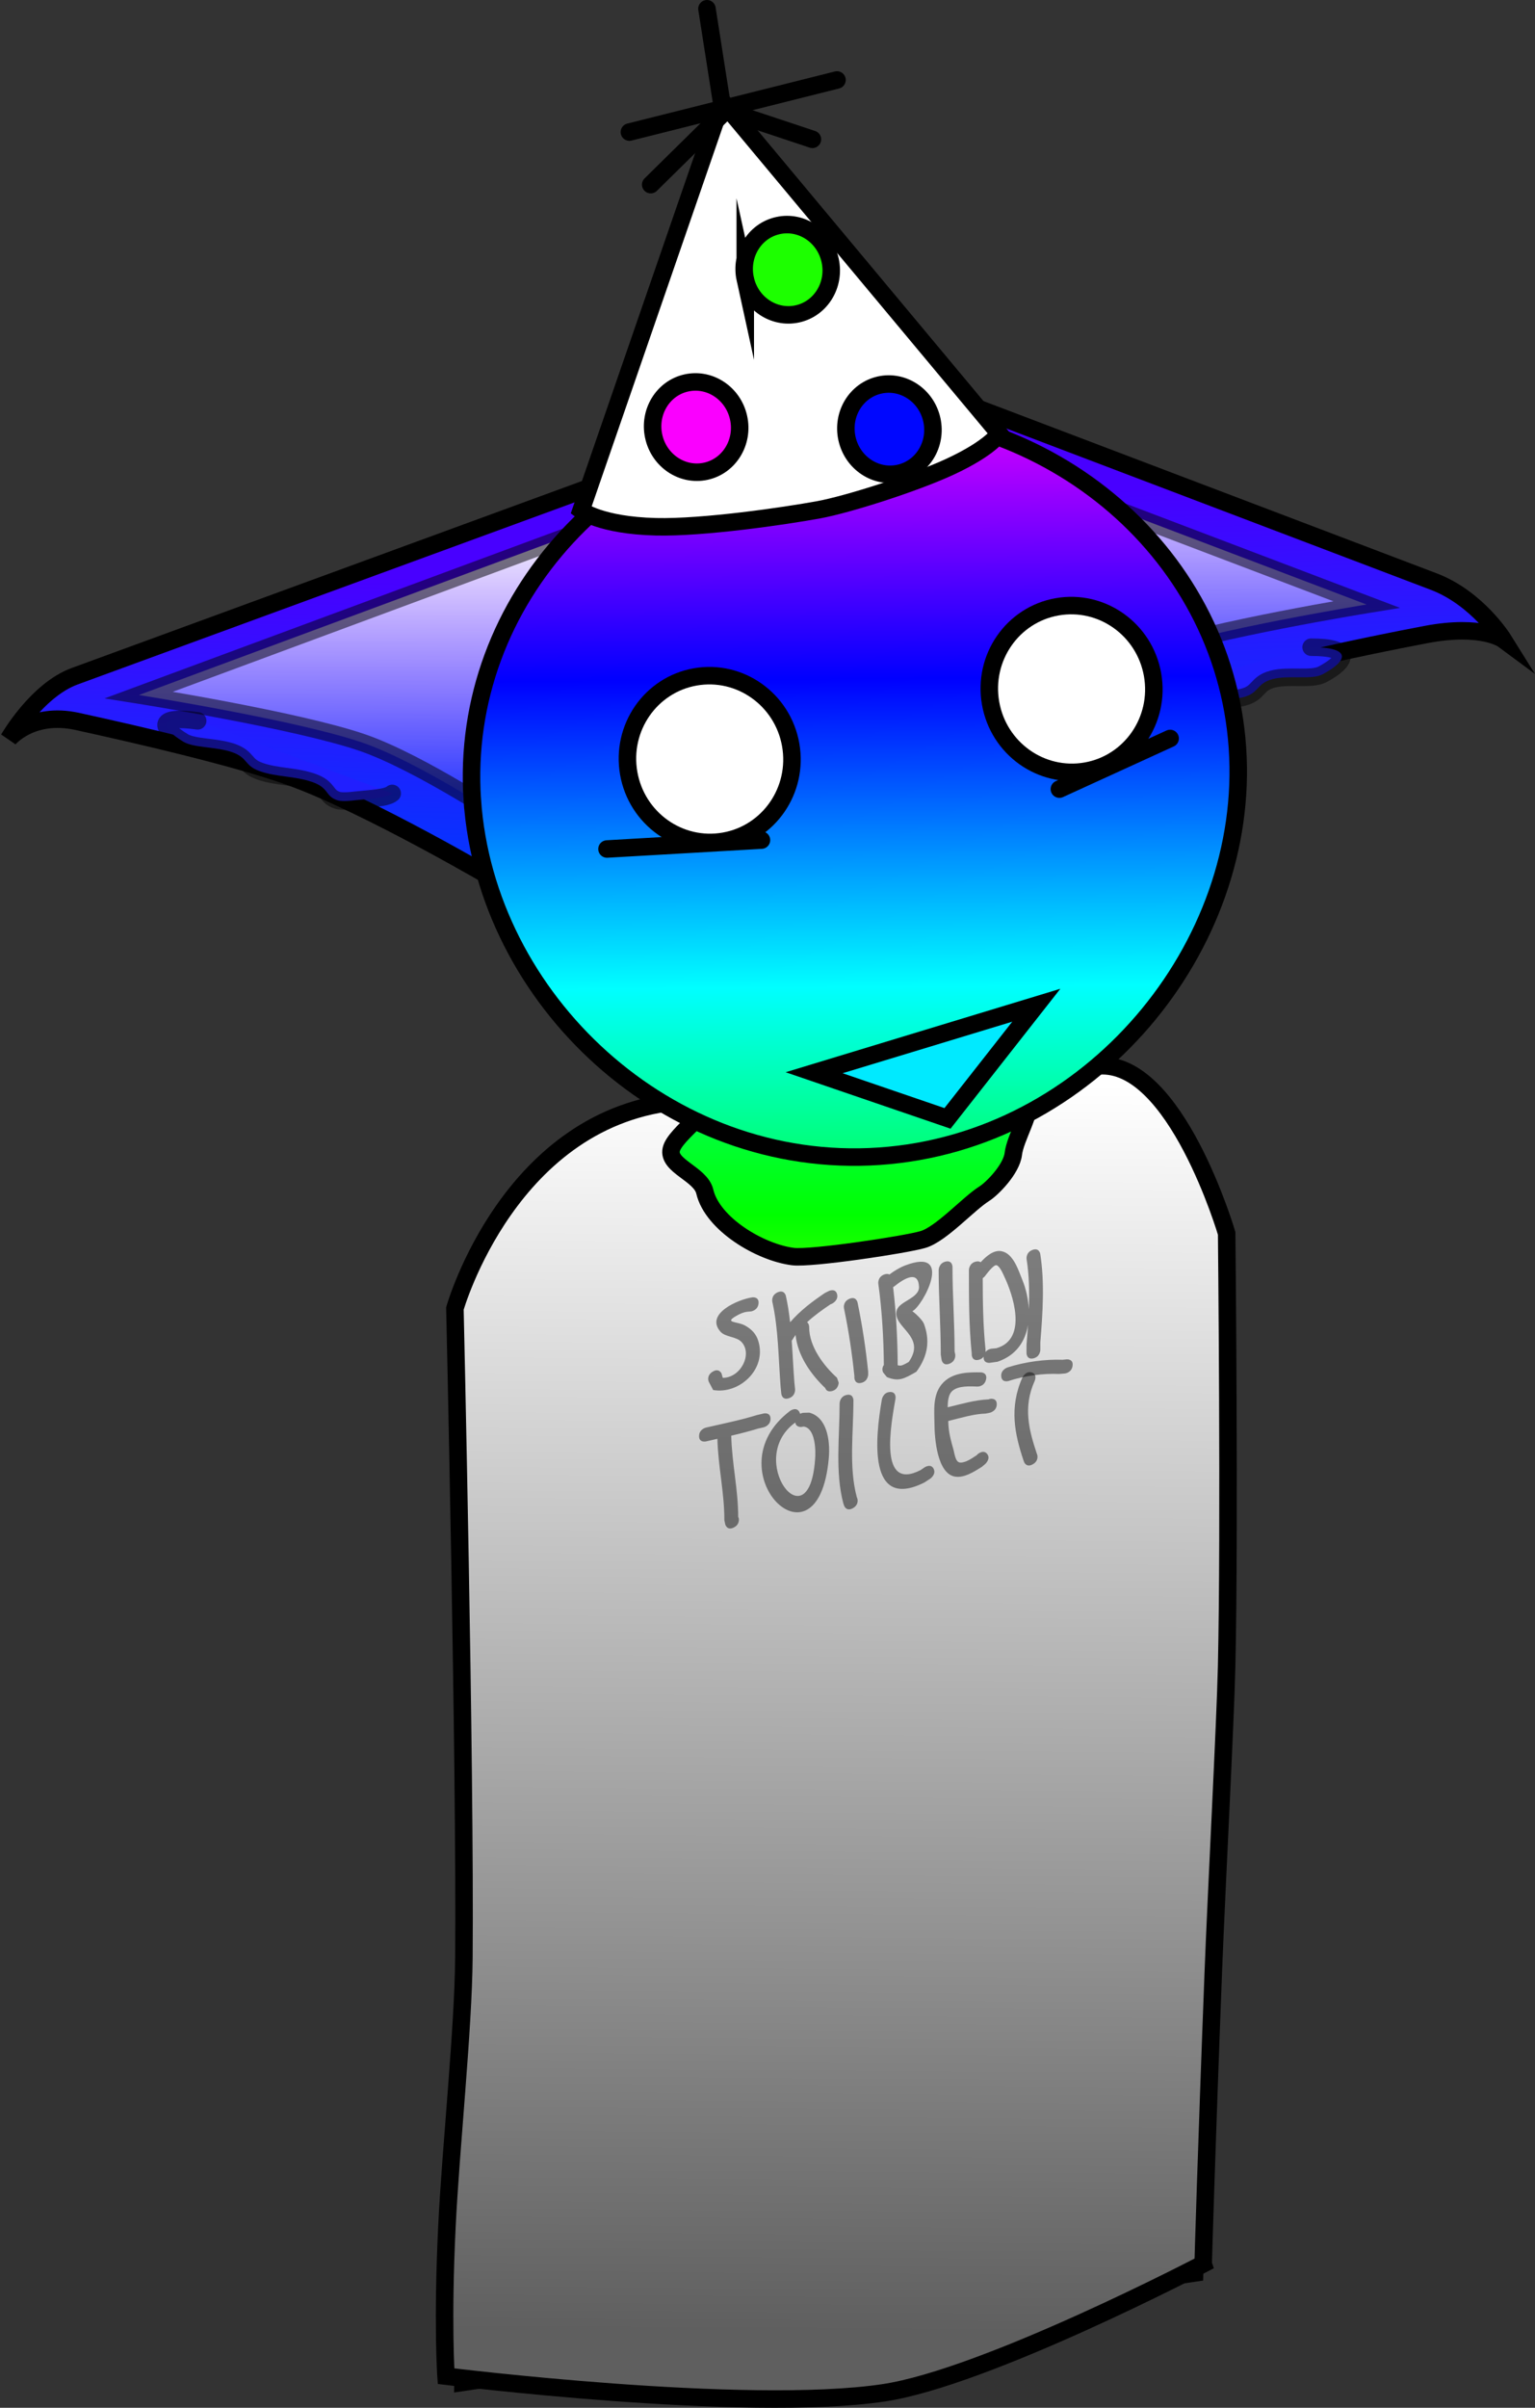 <svg version="1.1" xmlns="http://www.w3.org/2000/svg" xmlns:xlink="http://www.w3.org/1999/xlink" width="219.28" height="343.803" viewBox="0,0,219.28,343.803"><rect x="0" y="0" width="219.28" height="343.803" fill="#333333" stroke="none"/><defs><linearGradient x1="433.268" y1="349.381" x2="433.022" y2="30.61" gradientUnits="userSpaceOnUse" id="color-1"><stop offset="0" stop-color="#ff0000"/><stop offset="0.333" stop-color="#ffff00"/><stop offset="0.5" stop-color="#00ff00"/><stop offset="0.666" stop-color="#00ffff"/><stop offset="0.833" stop-color="#0000ff"/><stop offset="1" stop-color="#ff00ff"/></linearGradient><linearGradient x1="334.327" y1="171.231" x2="333.155" y2="349.576" gradientUnits="userSpaceOnUse" id="color-2"><stop offset="0" stop-color="#ffffff"/><stop offset="1" stop-color="#5f5f5f"/></linearGradient><linearGradient x1="251.673" y1="98.387" x2="250.236" y2="141.504" gradientUnits="userSpaceOnUse" id="color-3"><stop offset="0" stop-color="#4800ff"/><stop offset="1" stop-color="#0038ff"/></linearGradient><linearGradient x1="394.299" y1="85.836" x2="395.736" y2="128.953" gradientUnits="userSpaceOnUse" id="color-4"><stop offset="0" stop-color="#4800ff"/><stop offset="1" stop-color="#0038ff"/></linearGradient><linearGradient x1="375.436" y1="77.148" x2="375.436" y2="121.347" gradientUnits="userSpaceOnUse" id="color-5"><stop offset="0" stop-color="#ffffff"/><stop offset="1" stop-color="#ffffff" stop-opacity="0"/></linearGradient><linearGradient x1="268.846" y1="90.072" x2="268.846" y2="134.271" gradientUnits="userSpaceOnUse" id="color-6"><stop offset="0" stop-color="#ffffff"/><stop offset="1" stop-color="#ffffff" stop-opacity="0"/></linearGradient><linearGradient x1="420.174" y1="332.525" x2="418.192" y2="68.923" gradientUnits="userSpaceOnUse" id="color-7"><stop offset="0" stop-color="#ff0000"/><stop offset="0.333" stop-color="#ffff00"/><stop offset="0.5" stop-color="#00ff00"/><stop offset="0.666" stop-color="#00ffff"/><stop offset="0.833" stop-color="#0000ff"/><stop offset="1" stop-color="#ff00ff"/></linearGradient></defs><g transform="translate(-214.174,-16.625)"><g stroke-miterlimit="10"><path d="M280.303,356.793l1.263,-152.98c0,0 7.577,-27.747 31.324,-29.565c21.894,-1.676 46.963,-3.992 57.538,-4.802c10.649,-0.815 17.674,24.078 17.674,24.078l-3.281,147.652z" fill="url(#color-1)" stroke="#000000" stroke-width="2.5" stroke-linecap="butt"/><path d="M386.05,339.888c0,0 -31.036,16.236 -45.689,18.406c-19.817,2.936 -62.47,-2.385 -62.47,-2.385c0,0 -0.543,-7.619 0.129,-21.383c0.555,-11.373 2.337,-28.028 2.424,-38.427c0.226,-27.138 -1.284,-92.639 -1.284,-92.639c0,0 7.834,-27.683 32.409,-29.599c1.063,-0.083 2.132,-0.167 3.207,-0.253c1.727,1.253 -4.164,4.842 -4.705,7.124c-0.566,2.386 4.187,3.493 4.783,6.032c1.087,4.631 7.894,8.689 12.591,9.283c2.604,0.329 16.049,-1.692 18.572,-2.434c2.625,-0.772 6.488,-5.116 8.774,-6.548c1.118,-0.701 3.884,-3.499 4.14,-5.68c0.272,-2.313 2.645,-5.897 2.231,-8.052c-0.356,-1.855 -3.561,-2.362 -2.821,-3.436c5.212,-0.453 9.615,-0.829 12.771,-1.075c11.02,-0.859 18.296,23.916 18.296,23.916c0,0 0.444,42.167 -0.004,61.805c-0.185,8.114 -1.468,32.274 -1.904,43.608c-1.016,26.405 -1.45,41.736 -1.45,41.736z" fill="url(#color-2)" stroke="#000000" stroke-width="2.5" stroke-linecap="butt"/><g fill-opacity="0.467" fill="#000000" stroke="none" stroke-width="0.5" stroke-linecap="butt"><path d="M315.966,212.49c0.916,-0.579 1.283,0.252 1.283,0.252l0.172,0.622c2.516,0.007 4.272,-3.318 2.728,-5.069c-0.773,-0.876 -2.323,-0.697 -3.059,-1.532c-2.238,-2.54 2.536,-4.61 4.56,-4.893c0,0 0.982,-0.13 0.884,0.875c-0.098,1.005 -1.08,1.135 -1.08,1.135c-0.291,0.036 -0.581,0.029 -0.873,0.107c-0.321,0.085 -0.642,0.215 -0.949,0.379c-2.298,1.228 -0.15,0.868 1.032,1.56c0.882,0.516 1.519,1.135 1.839,2.187c1.239,4.071 -2.774,7.644 -6.456,6.987l-0.631,-1.2c0,0 -0.367,-0.831 0.55,-1.41z"/><path d="M332.994,215.259c-0.601,0.14 -0.836,-0.172 -0.928,-0.437c-1.968,-1.854 -3.947,-4.582 -4.238,-7.58c-0.161,0.222 -0.315,0.45 -0.46,0.686c0,0 -0.033,0.053 -0.093,0.128c0.14,1.987 0.223,3.993 0.379,5.964l0.099,0.969c0,0 0.098,0.959 -0.884,1.285c-0.982,0.326 -1.08,-0.633 -1.08,-0.633l-0.101,-0.991c-0.316,-4.06 -0.314,-8.284 -1.186,-12.151c0,0 -0.207,-0.917 0.758,-1.348c0.965,-0.431 1.172,0.486 1.172,0.486c0.278,1.234 0.47,2.502 0.612,3.789c1.414,-1.639 3.139,-2.944 4.948,-4.168l0.563,-0.287c0,0 0.957,-0.462 1.197,0.44c0.239,0.902 -0.718,1.363 -0.718,1.363l-0.24,0.1c-1.149,0.777 -2.302,1.596 -3.326,2.546c0.299,0.223 0.299,0.668 0.299,0.668c-0.026,2.845 2.14,5.602 3.971,7.261l0.244,0.694c0,0 0,0.987 -0.987,1.216z"/><path d="M337.21,214.08c-0.987,0.229 -0.987,-0.758 -0.987,-0.758l0.005,-0.204c-0.334,-3.26 -0.833,-6.567 -1.491,-9.696c0,0 -0.194,-0.923 0.774,-1.341c0.968,-0.418 1.161,0.505 1.161,0.505c0.667,3.191 1.18,6.558 1.52,9.88l0.005,0.398c0,0 0,0.987 -0.987,1.216z"/><path d="M343.99,211.098c2.621,-3.757 -2.397,-4.92 -1.711,-7.371c0.374,-1.334 3.267,-1.722 3.177,-3.397c-0.122,-2.284 -1.998,-1.258 -3.552,-0.012c0,0 -0.056,0.044 -0.147,0.097c0.437,3.624 0.637,7.41 0.653,11.143c0.511,0.168 0.767,-0.024 1.579,-0.461zM343.481,197.312c7.093,-2.708 2.501,5.844 1.03,6.531c0.544,0.408 1.46,1.281 1.663,1.833c0.829,2.259 0.634,4.479 -1.091,6.812c-1.835,1.064 -2.543,1.425 -4.205,0.775l-0.536,-0.657c0,0 -0.302,-0.534 0.093,-1.084c-0.03,-3.906 -0.275,-7.867 -0.791,-11.611c0,0 -0.13,-0.948 0.848,-1.305c0.333,-0.122 0.567,-0.092 0.732,-0c0.711,-0.527 1.472,-0.993 2.257,-1.293z"/><path d="M349.818,211.34c-0.973,0.388 -1.136,-0.548 -1.136,-0.548l-0.114,-0.738c0.002,-4.047 -0.301,-8.021 -0.301,-12.075c0,0 0,-0.987 0.987,-1.216c0.987,-0.229 0.987,0.758 0.987,0.758c0,4.055 0.3,8.028 0.301,12.075l0.087,0.42c0,0 0.162,0.936 -0.811,1.324z"/><path d="M361.801,210.58c-0.987,0.229 -0.987,-0.758 -0.987,-0.758l0.001,-1.145c0.077,-0.952 0.153,-1.91 0.215,-2.869c-0.38,2.274 -1.631,4.337 -4.366,5.259l-1.094,0.151c0,0 -0.978,0.118 -0.872,-0.882c-0.146,0.196 -0.372,0.374 -0.725,0.456c-0.987,0.229 -0.987,-0.758 -0.987,-0.758l0.005,-0.104c-0.402,-3.937 -0.406,-7.896 -0.406,-11.948c0,0 0,-0.987 0.987,-1.216c0.327,-0.076 0.545,-0.018 0.692,0.092c0.828,-0.904 1.871,-1.777 2.952,-1.583c1.719,0.308 2.428,2.703 3.002,4.104c0.485,1.184 0.854,2.672 0.931,4.198c0.092,-2.446 0.046,-4.865 -0.322,-7.158c0,0 -0.15,-0.941 0.825,-1.317c0.975,-0.376 1.125,0.564 1.125,0.564c0.637,4.009 0.361,8.378 0.011,12.635l0.001,1.063c0,0 0,0.987 -0.987,1.216zM355.787,209.205l0.712,-0.068c4.655,-1.317 2.224,-7.969 1.186,-10.137c-0.133,-0.277 -0.629,-1.536 -1.134,-1.713c-0.435,-0.153 -1.548,1.398 -1.68,1.564c0,0 -0.121,0.149 -0.312,0.284c0.006,3.427 0.052,6.794 0.396,10.142l0.005,0.298c0,0 0,0.039 -0.008,0.104c0.325,-0.413 0.836,-0.475 0.836,-0.475z"/><path d="M324.245,219.213c0,0.987 -0.987,1.216 -0.987,1.216l-0.828,0.189c-1.262,0.389 -2.53,0.708 -3.797,1.004c0.099,3.968 0.99,7.651 0.995,11.611l0.071,0.146c0,0 0.239,0.902 -0.718,1.363c-0.957,0.462 -1.197,-0.44 -1.197,-0.44l-0.13,-0.611c0.006,-3.958 -0.896,-7.652 -0.995,-11.621c-0.544,0.122 -1.088,0.244 -1.632,0.37c0,0 -0.987,0.229 -0.987,-0.758c0,-0.987 0.987,-1.216 0.987,-1.216c2.415,-0.561 4.843,-1.035 7.252,-1.781l0.979,-0.23c0,0 0.987,-0.229 0.987,0.758z"/><path d="M327.791,219.734c-7.205,5.216 1.924,17.391 2.815,5.345c0.146,-1.518 -0.009,-4.556 -1.626,-4.758l-0.364,0.056c0,0 -0.765,0.05 -0.826,-0.643zM328.463,218.498c0.252,-0.128 0.478,-0.143 0.478,-0.143l0.841,-0.023c2.481,0.645 3.009,3.835 2.791,6.463c-1.51,17.148 -16.727,1.774 -5.54,-6.709c0,0 0.883,-0.646 1.324,0.134c0.054,0.095 0.088,0.188 0.106,0.278z"/><path d="M336.016,231.972c-0.936,0.529 -1.248,-0.334 -1.248,-0.334l-0.122,-0.346c-1.183,-4.46 -0.531,-9.435 -0.531,-14.269c0,0 0,-0.987 0.987,-1.216c0.987,-0.229 0.987,0.758 0.987,0.758c0,4.659 -0.669,9.509 0.472,13.804l0.079,0.21c0,0 0.312,0.864 -0.624,1.393z"/><path d="M347.552,226.363c0.389,0.817 -0.518,1.416 -0.518,1.416l-0.832,0.539c-8.15,4.054 -6.976,-6.555 -6.049,-11.87c0,0 0.177,-1.012 1.148,-1.061c0.971,-0.049 0.794,0.963 0.794,0.963c-0.64,3.666 -2.464,13.295 3.587,10.184l0.574,-0.389c0,0 0.907,-0.599 1.296,0.218z"/><path d="M356.565,217.132c0,0.987 -0.987,1.216 -0.987,1.216l-0.595,0.119c-1.728,0.046 -3.571,0.623 -5.344,1.056c0.008,1.559 0.379,2.779 0.771,4.208c0.123,0.447 0.252,1.679 0.905,1.728c0.793,0.059 1.693,-0.607 2.391,-1.052l0.12,-0.133c0,0 0.821,-0.738 1.369,-0.044c0.547,0.694 -0.274,1.432 -0.274,1.432l-0.482,0.408c-1.183,0.743 -2.537,1.604 -3.832,1.396c-2.52,-0.405 -2.936,-5.353 -2.941,-7.566c-0.004,-1.774 -0.346,-4.254 1.281,-5.891c1.471,-1.481 3.763,-1.451 5.366,-1.427c0,0 0.957,0.017 0.718,1.03c-0.239,1.013 -1.197,0.996 -1.197,0.996c-0.899,-0.019 -2.783,-0.19 -3.668,0.67c-0.498,0.484 -0.609,1.405 -0.607,2.291c1.936,-0.464 3.914,-1.058 5.812,-1.128l0.208,-0.067c0,0 0.987,-0.229 0.987,0.758z"/><path d="M361.712,225.706c-0.936,0.529 -1.248,-0.334 -1.248,-0.334l-0.107,-0.298c-1.205,-3.644 -2.047,-7.431 -0.14,-11.74c0,0 0.441,-0.985 1.324,-0.749c0.883,0.236 0.441,1.222 0.441,1.222c-1.704,3.745 -0.782,7.105 0.261,10.249l0.093,0.258c0,0 0.312,0.864 -0.624,1.393z"/><path d="M367.395,211.646c-0.14,1.009 -1.117,1.097 -1.117,1.097l-0.823,0.066c-2.219,-0.099 -4.881,0.244 -7.179,0.994c0,0 -0.983,0.317 -1.072,-0.645c-0.089,-0.962 0.894,-1.28 0.894,-1.28c2.544,-0.814 5.415,-1.186 7.877,-1.095l0.583,-0.06c0,0 0.977,-0.087 0.837,0.922z"/></g><path d="M285.674,142.685c0,0 -18.984,-11.226 -30.353,-15.252c-7.39,-2.617 -20.577,-5.71 -30.112,-7.8c-6.577,-1.441 -9.785,2.488 -9.785,2.488c0,0 3.975,-6.946 9.425,-8.942c15.467,-5.665 89.039,-32.614 89.039,-32.614z" fill="url(#color-3)" stroke="#000000" stroke-width="2.5" stroke-linecap="butt"/><path d="M338.273,69.004c0,0 65.209,24.772 80.703,30.658c6.267,2.381 9.941,8.277 9.941,8.277c0,0 -3.022,-2.239 -11.06,-0.706c-9.682,1.846 -21.91,4.432 -28.773,6.863c-11.254,3.986 -28.786,16.038 -28.786,16.038z" fill="url(#color-4)" stroke="#000000" stroke-width="2.5" stroke-linecap="butt"/><path d="M401.471,109.039c5.818,-0.011 5.333,1.901 1.641,3.868c-1.59,0.847 -4.839,0.072 -7.17,0.695c-2.324,0.621 -1.847,1.994 -4.206,2.584c-2.481,0.621 -4.936,0.017 -7.531,0.631c-2.589,0.613 -2.096,2.116 -3.925,2.54c-0.763,0.177 -2.309,-0.333 -2.623,-0.427c-1.916,-0.574 -4.321,-1.034 -5.011,-1.976" fill="#211fff" stroke-opacity="0.49" stroke="#000000" stroke-width="2.5" stroke-linecap="round"/><path d="M270.203,129.915c-0.789,0.686 -3.231,0.747 -5.198,0.967c-0.322,0.036 -1.915,0.252 -2.654,0.005c-1.772,-0.593 -1.117,-1.769 -3.624,-2.619c-2.513,-0.852 -5.019,-0.679 -7.417,-1.521c-2.281,-0.801 -1.657,-1.872 -3.898,-2.693c-2.25,-0.824 -5.564,-0.615 -7.052,-1.526c-3.455,-2.115 -3.728,-3.758 2.054,-2.977" fill="#211fff" stroke-opacity="0.49" stroke="#000000" stroke-width="2.5" stroke-linecap="round"/><path d="M341.488,77.148l67.897,25.793c0,0 -22.076,3.593 -31.159,6.81c-8.137,2.882 -20.813,11.596 -20.813,11.596z" fill="url(#color-5)" stroke-opacity="0.502" stroke="#000000" stroke-width="2.5" stroke-linecap="butt"/><path d="M287.339,134.271c0,0 -13.006,-8.714 -21.354,-11.596c-9.319,-3.217 -31.969,-6.81 -31.969,-6.81l69.662,-25.793z" fill="url(#color-6)" stroke-opacity="0.502" stroke="#000000" stroke-width="2.5" stroke-linecap="butt"/><path d="M281.646,130.851c-1.941,-28.488 20.953,-53.249 51.136,-55.306c30.183,-2.057 56.224,19.371 58.165,47.859c1.941,28.488 -21.007,56.263 -51.19,58.319c-30.183,2.057 -56.17,-22.384 -58.111,-50.872z" fill="url(#color-7)" stroke="#000000" stroke-width="2.5" stroke-linecap="butt"/><path d="M355.683,117.03c-1.137,-6.479 3.122,-12.64 9.512,-13.761c6.39,-1.121 12.491,3.222 13.628,9.701c1.137,6.479 -3.122,12.64 -9.512,13.761c-6.39,1.121 -12.491,-3.222 -13.628,-9.701z" fill="#ffffff" stroke="#000000" stroke-width="2.5" stroke-linecap="butt"/><path d="M303.988,127.039c-1.137,-6.479 3.122,-12.64 9.512,-13.761c6.39,-1.121 12.491,3.222 13.628,9.701c1.137,6.479 -3.122,12.64 -9.512,13.761c-6.39,1.121 -12.491,-3.222 -13.628,-9.701z" fill="#ffffff" stroke="#000000" stroke-width="2.5" stroke-linecap="butt"/><path d="M362.214,160.158l-12.687,16.159l-19.051,-6.52z" fill="#00eaff" stroke="#000000" stroke-width="2.5" stroke-linecap="butt"/><g stroke="#000000" stroke-width="2.5"><g stroke-linecap="butt"><path d="M356.91,78.533c0,0 -1.169,2.023 -7.068,4.753c-5.043,2.334 -14.536,5.361 -18.704,6.125c-4.867,0.893 -16.521,2.593 -23.263,2.43c-7.96,-0.193 -10.692,-2.35 -10.692,-2.35l20.163,-58.367l39.564,47.408z" fill="#ffffff"/><path d="M320.637,56.47c-0.764,-3.483 1.331,-6.902 4.68,-7.637c3.349,-0.735 6.683,1.493 7.447,4.976c0.764,3.483 -1.331,6.902 -4.68,7.636c-3.349,0.735 -6.683,-1.493 -7.447,-4.976z" fill="#1dff00"/><path d="M307.558,78.936c-0.764,-3.483 1.331,-6.902 4.68,-7.636c3.349,-0.735 6.683,1.493 7.447,4.976c0.764,3.483 -1.331,6.902 -4.68,7.637c-3.349,0.735 -6.683,-1.493 -7.447,-4.976z" fill="#fa00ff"/><path d="M339.845,71.599c3.349,-0.735 6.683,1.493 7.447,4.976c0.764,3.483 -1.331,6.902 -4.68,7.637c-3.349,0.735 -6.683,-1.493 -7.447,-4.976c-0.764,-3.483 1.331,-6.902 4.68,-7.637z" fill="#0007ff"/></g><path d="M333.743,28.044l-29.658,7.44" fill="none" stroke-linecap="round"/><path d="M315.166,17.875l2.334,14.9l-10.369,10.214" fill="none" stroke-linecap="round"/><path d="M330.231,36.52l-11.84,-3.941" fill="none" stroke-linecap="round"/></g><path d="M381.33,122.067l-15.819,7.233" fill="none" stroke="#000000" stroke-width="2.5" stroke-linecap="round"/><path d="M300.886,137.852l22.066,-1.271" fill="none" stroke="#000000" stroke-width="2.5" stroke-linecap="round"/></g></g></svg>